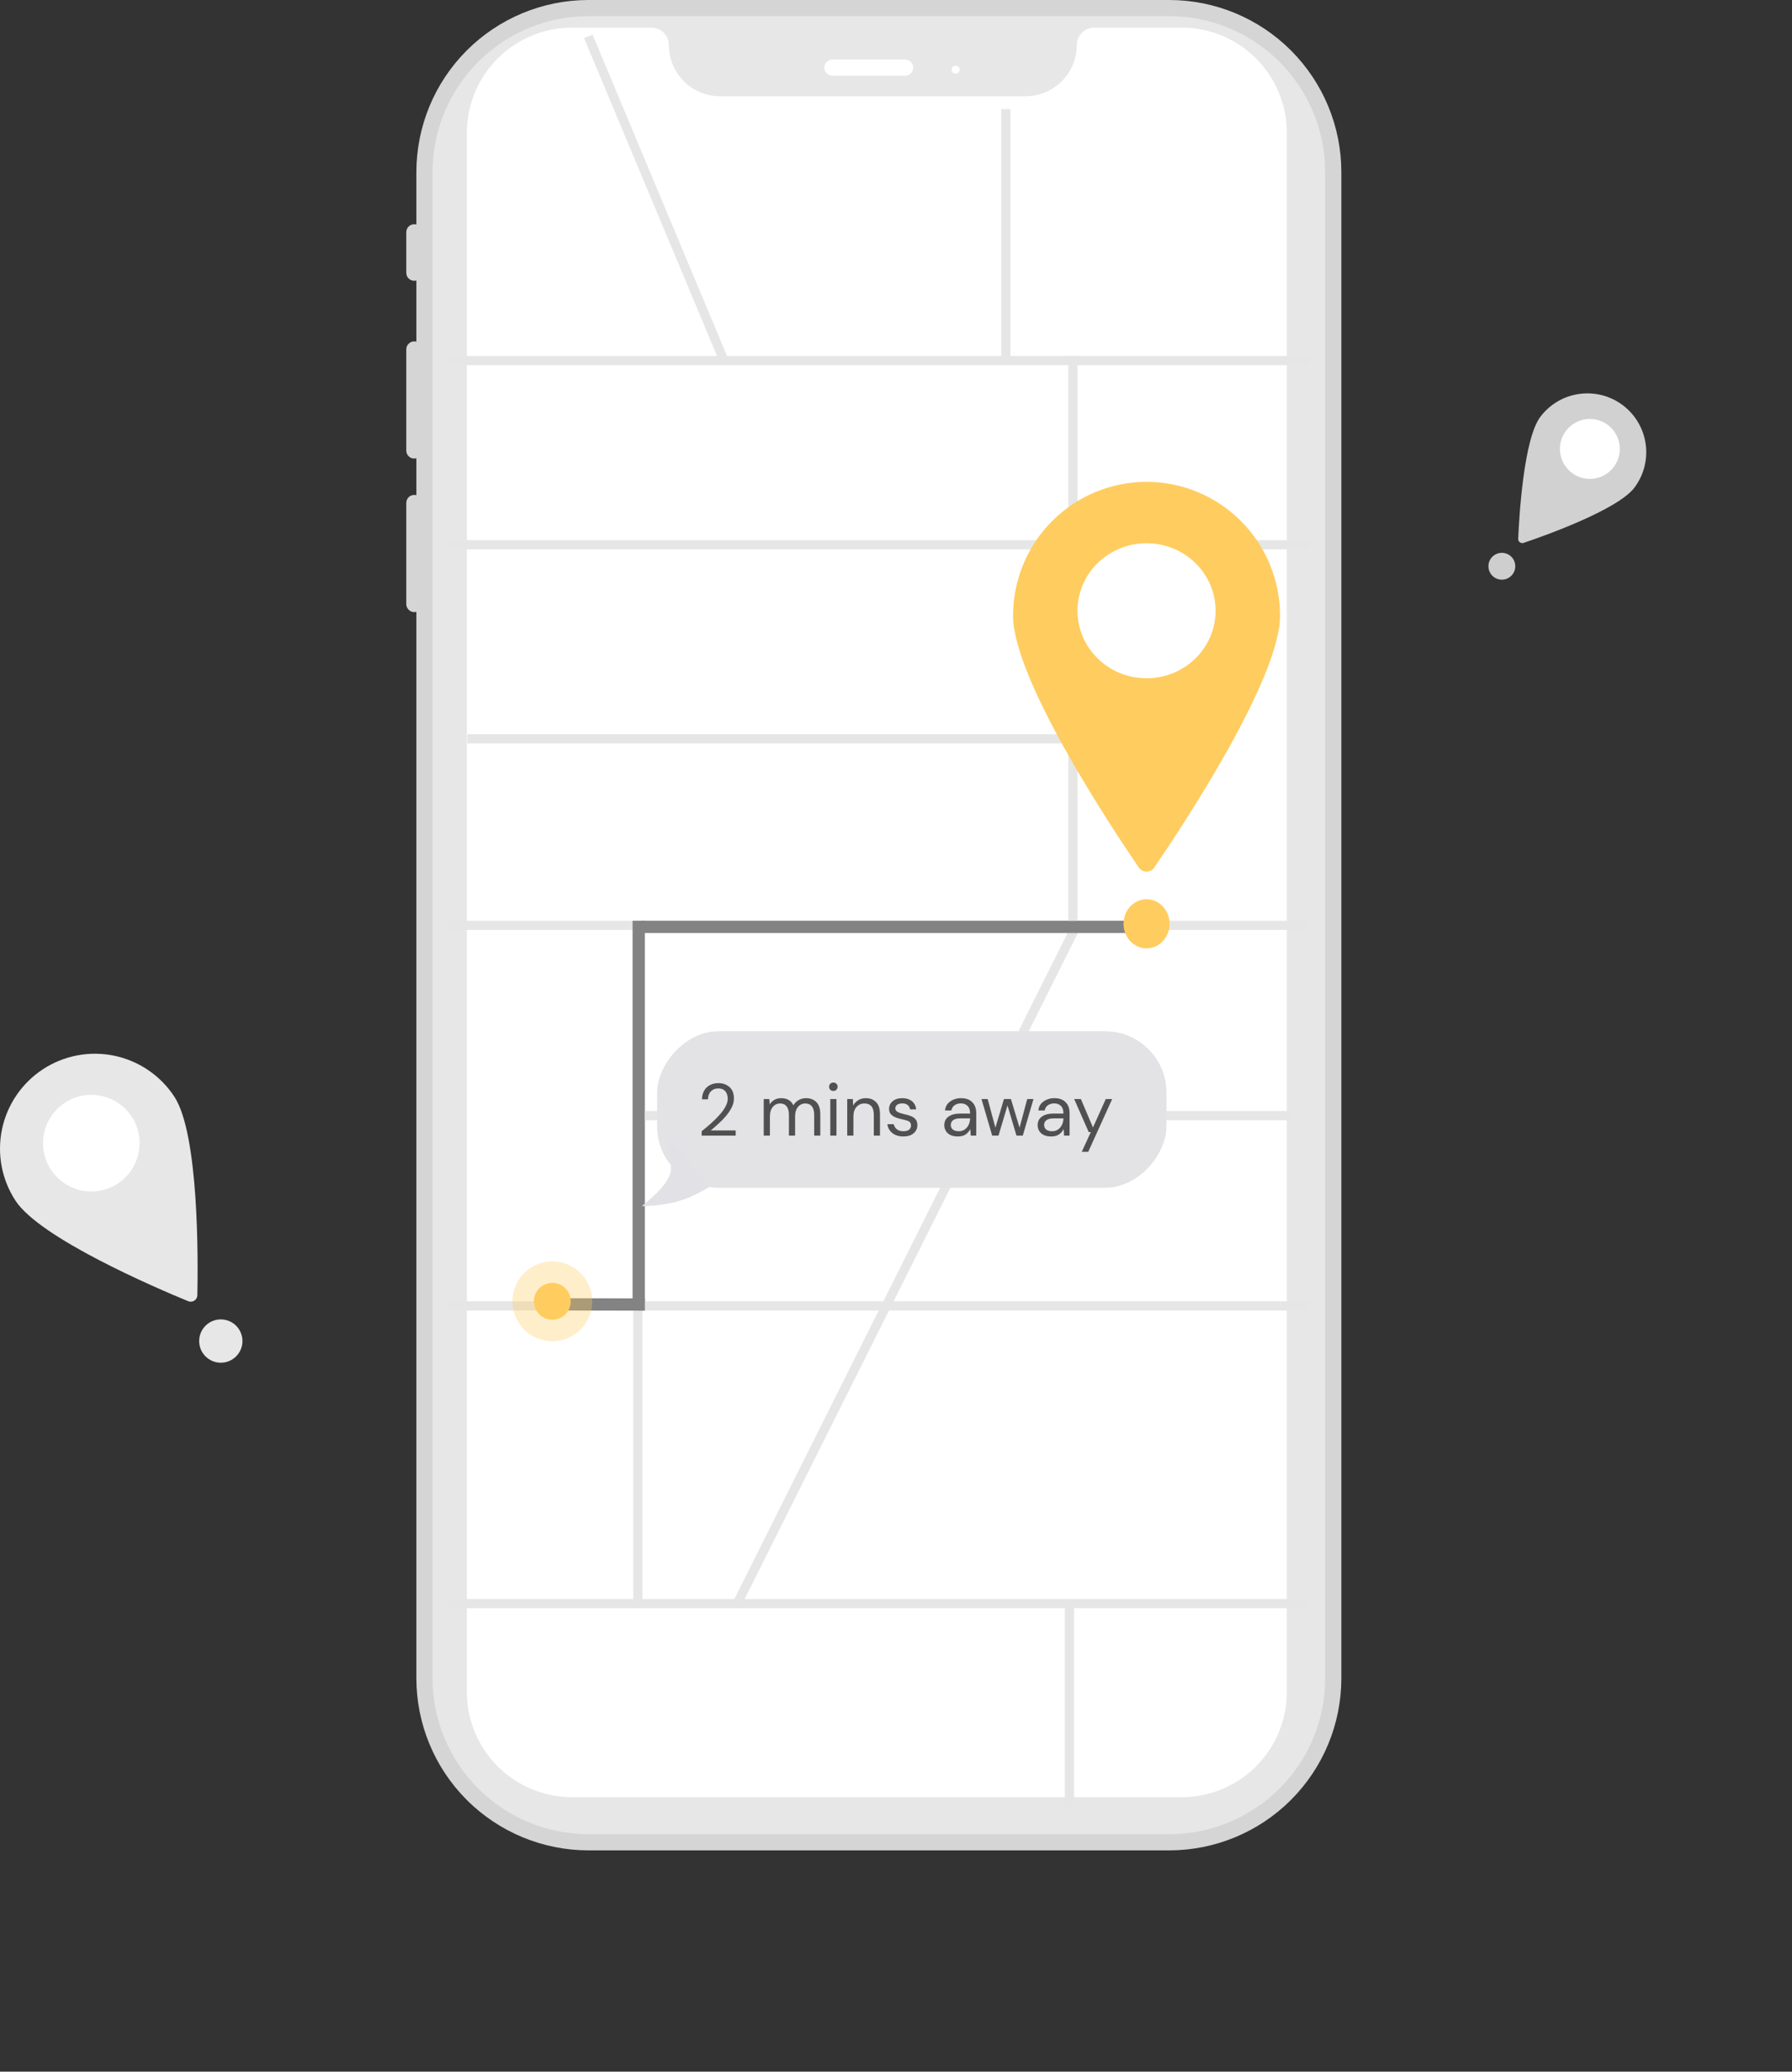 <svg width="584" height="675" viewBox="0 0 584 675" fill="none" xmlns="http://www.w3.org/2000/svg">
<rect x="0" y="0" width="584" height="675" fill="#333333" stroke="none"/>
<path d="M381.106 0H191.726C176.87 0.017 162.628 5.926 152.123 16.43C141.619 26.935 135.71 41.178 135.693 56.033V73.151C135.304 73.044 134.896 73.029 134.501 73.107C134.105 73.185 133.733 73.353 133.414 73.6C133.095 73.846 132.837 74.163 132.661 74.526C132.486 74.889 132.397 75.288 132.402 75.691V88.854C132.397 89.257 132.486 89.656 132.661 90.019C132.837 90.382 133.095 90.699 133.414 90.945C133.733 91.192 134.105 91.36 134.501 91.438C134.896 91.516 135.304 91.501 135.693 91.394V111.325C135.304 111.218 134.896 111.203 134.5 111.281C134.105 111.359 133.733 111.528 133.414 111.774C133.095 112.02 132.837 112.337 132.661 112.7C132.486 113.063 132.397 113.462 132.402 113.865V146.774C132.397 147.177 132.486 147.576 132.661 147.939C132.837 148.302 133.095 148.619 133.414 148.865C133.733 149.112 134.105 149.28 134.5 149.358C134.896 149.436 135.304 149.421 135.693 149.314V161.347C135.304 161.24 134.896 161.225 134.5 161.303C134.105 161.381 133.733 161.549 133.414 161.796C133.095 162.042 132.837 162.359 132.661 162.722C132.486 163.085 132.397 163.484 132.402 163.887V196.796C132.397 197.199 132.486 197.598 132.661 197.961C132.837 198.323 133.095 198.641 133.414 198.887C133.733 199.133 134.105 199.302 134.5 199.38C134.896 199.458 135.304 199.442 135.693 199.335V546.859C135.71 561.715 141.619 575.957 152.123 586.462C162.628 596.967 176.87 602.875 191.726 602.892H381.106C395.962 602.875 410.204 596.967 420.709 586.462C431.213 575.957 437.122 561.715 437.139 546.859V56.033C437.122 41.178 431.213 26.935 420.709 16.43C410.204 5.926 395.962 0.017 381.106 0V0ZM425.292 546.859C425.279 558.574 420.619 569.805 412.335 578.089C404.052 586.372 392.821 591.032 381.106 591.045H191.726C180.011 591.032 168.78 586.372 160.497 578.089C152.213 569.805 147.554 558.574 147.54 546.859V56.033C147.554 44.319 152.213 33.087 160.497 24.804C168.78 16.52 180.011 11.861 191.726 11.847H381.106C392.821 11.861 404.052 16.52 412.335 24.804C420.619 33.087 425.279 44.319 425.292 56.033V546.859Z" fill="#D5D5D5"/>
<path d="M381.106 597.627H191.726C178.267 597.612 165.362 592.258 155.845 582.74C146.327 573.223 140.974 560.319 140.958 546.859V56.033C140.974 42.574 146.327 29.669 155.845 20.152C165.362 10.634 178.267 5.281 191.726 5.265H381.106C394.566 5.281 407.47 10.634 416.987 20.152C426.505 29.669 431.858 42.574 431.874 56.033V546.859C431.858 560.319 426.505 573.223 416.987 582.74C407.47 592.258 394.566 597.612 381.106 597.627Z" fill="#E7E7E7"/>
<path d="M385.131 585.565H186.392C177.314 585.555 168.611 581.944 162.192 575.525C155.773 569.106 152.162 560.402 152.151 551.324V43.241C152.162 34.163 155.772 25.459 162.192 19.04C168.611 12.621 177.314 9.01 186.392 9H212.31C213.81 9.002 215.249 9.599 216.31 10.659C217.371 11.72 217.968 13.159 217.969 14.659C217.974 19.092 219.737 23.342 222.872 26.476C226.006 29.61 230.255 31.373 234.688 31.378H334.203C338.635 31.373 342.885 29.61 346.019 26.476C349.154 23.342 350.917 19.092 350.922 14.659C350.923 13.159 351.52 11.72 352.581 10.659C353.642 9.599 355.08 9.002 356.581 9H385.131C394.209 9.01 402.913 12.621 409.332 19.04C415.751 25.459 419.362 34.163 419.372 43.241V551.324C419.362 560.402 415.751 569.106 409.332 575.525C402.913 581.944 394.209 585.555 385.131 585.565Z" fill="white"/>
<path d="M294.972 24.682H271.278C270.58 24.682 269.91 24.404 269.416 23.911C268.923 23.417 268.645 22.747 268.645 22.049C268.645 21.351 268.923 20.681 269.416 20.187C269.91 19.694 270.58 19.416 271.278 19.416H294.972C295.671 19.416 296.34 19.694 296.834 20.187C297.328 20.681 297.605 21.351 297.605 22.049C297.605 22.747 297.328 23.417 296.834 23.911C296.34 24.404 295.671 24.682 294.972 24.682Z" fill="white"/>
<path d="M311.427 24.024C312.154 24.024 312.743 23.434 312.743 22.707C312.743 21.98 312.154 21.391 311.427 21.391C310.7 21.391 310.111 21.98 310.111 22.707C310.111 23.434 310.7 24.024 311.427 24.024Z" fill="white"/>
<path d="M426.429 116H146.142V119H426.429V116Z" fill="#E6E6E6"/>
<path d="M426.429 176H146.142V179H426.429V176Z" fill="#E6E6E6"/>
<path d="M348.685 302.477L238.632 522.364L241.315 523.706L351.368 303.82L348.685 302.477Z" fill="#E6E6E6"/>
<path d="M426.429 300H146.142V303H426.429V300Z" fill="#E6E6E6"/>
<path d="M370.151 300H209.151V304H370.151V300Z" fill="#838383"/>
<path d="M426.429 424H146.142V427H426.429V424Z" fill="#E6E6E6"/>
<path d="M426.429 521H146.142V524H426.429V521Z" fill="#E6E6E6"/>
<path d="M351.151 116H348.151V300H351.151V116Z" fill="#E6E6E6"/>
<path d="M209.378 301.446H206.378V522.5H209.378V301.446Z" fill="#E6E6E6"/>
<g clip-path="url(#clip0)">
<path d="M183.605 422.99L183.596 426.99L210.151 427.048L210.16 423.048L183.605 422.99Z" fill="#838383"/>
</g>
<path d="M210.151 300H206.151V424H210.151V300Z" fill="#838383"/>
<path d="M420.151 362H210.151V365H420.151V362Z" fill="#E6E6E6"/>
<path d="M350.016 522.5H347.016V589.729H350.016V522.5Z" fill="#E6E6E6"/>
<path d="M347.693 239.229H152.306V242.229H347.693V239.229Z" fill="#E6E6E6"/>
<path d="M193.11 11.268L190.343 12.426L234.557 118.079L237.325 116.921L193.11 11.268Z" fill="#E6E6E6"/>
<path d="M329.283 35.541H326.283V117.5H329.283V35.541Z" fill="#E6E6E6"/>
<path d="M417.151 200.612C417.151 221.179 385.435 269.103 376.166 282.67C375.887 283.08 375.511 283.415 375.073 283.647C374.635 283.879 374.147 284 373.651 284C373.156 284 372.668 283.879 372.23 283.647C371.791 283.415 371.416 283.08 371.136 282.67C361.868 269.103 330.151 221.179 330.151 200.612C330.151 189.046 334.734 177.953 342.892 169.774C351.05 161.595 362.114 157 373.651 157C385.188 157 396.253 161.595 404.41 169.774C412.568 177.953 417.151 189.046 417.151 200.612Z" fill="#FFCC5F"/>
<path d="M373.651 221C386.078 221 396.151 211.15 396.151 199C396.151 186.85 386.078 177 373.651 177C361.225 177 351.151 186.85 351.151 199C351.151 211.15 361.225 221 373.651 221Z" fill="white"/>
<path d="M373.651 309C377.794 309 381.151 305.418 381.151 301C381.151 296.582 377.794 293 373.651 293C369.509 293 366.151 296.582 366.151 301C366.151 305.418 369.509 309 373.651 309Z" fill="#FFCC5F"/>
<path d="M532.661 158.861C527.232 166.097 503.393 174.563 496.543 176.883C496.336 176.954 496.115 176.972 495.899 176.938C495.683 176.903 495.479 176.817 495.304 176.686C495.129 176.555 494.989 176.383 494.896 176.185C494.803 175.988 494.759 175.77 494.768 175.552C495.08 168.326 496.544 143.071 501.974 135.835C505.027 131.766 509.572 129.076 514.609 128.358C519.645 127.639 524.761 128.951 528.83 132.005C532.9 135.058 535.589 139.603 536.308 144.639C537.026 149.676 535.714 154.792 532.661 158.861Z" fill="#D1D1D1"/>
<path d="M518.125 156.031C523.515 156.031 527.885 151.662 527.885 146.271C527.885 140.881 523.515 136.512 518.125 136.512C512.735 136.512 508.366 140.881 508.366 146.271C508.366 151.662 512.735 156.031 518.125 156.031Z" fill="white"/>
<path d="M489.444 188.871C491.86 188.871 493.819 186.912 493.819 184.496C493.819 182.08 491.86 180.121 489.444 180.121C487.028 180.121 485.069 182.08 485.069 184.496C485.069 186.912 487.028 188.871 489.444 188.871Z" fill="#CECECE"/>
<path d="M56.828 357.34C64.817 369.547 64.562 410.341 64.317 422.002C64.31 422.354 64.217 422.699 64.046 423.007C63.876 423.316 63.632 423.578 63.337 423.771C63.043 423.964 62.705 424.082 62.354 424.115C62.004 424.148 61.65 424.095 61.324 423.961C50.539 419.519 13.052 403.429 5.062 391.223C2.834 387.824 1.298 384.019 0.541 380.026C-0.216 376.033 -0.178 371.931 0.651 367.952C1.48 363.973 3.086 360.197 5.375 356.84C7.664 353.482 10.593 350.608 13.993 348.382C17.393 346.156 21.199 344.623 25.193 343.868C29.186 343.114 33.289 343.154 37.267 343.986C41.245 344.818 45.02 346.425 48.376 348.717C51.733 351.008 54.605 353.939 56.828 357.34Z" fill="#E7E7E7"/>
<path d="M29.757 388.204C38.449 388.204 45.495 381.157 45.495 372.465C45.495 363.773 38.449 356.727 29.757 356.727C21.064 356.727 14.018 363.773 14.018 372.465C14.018 381.157 21.064 388.204 29.757 388.204Z" fill="white"/>
<path d="M71.961 444.001C75.858 444.001 79.016 440.842 79.016 436.946C79.016 433.049 75.858 429.891 71.961 429.891C68.064 429.891 64.906 433.049 64.906 436.946C64.906 440.842 68.064 444.001 71.961 444.001Z" fill="#E7E7E7"/>
<rect width="166" height="51" rx="20" transform="matrix(-1 0 0 1 380.151 336)" fill="#E3E3E5"/>
<path d="M228.663 370V368.584C229.799 367.688 230.871 366.784 231.879 365.872C232.903 364.944 233.807 364.032 234.591 363.136C235.391 362.24 236.015 361.36 236.463 360.496C236.927 359.632 237.159 358.8 237.159 358C237.159 357.408 237.055 356.856 236.847 356.344C236.655 355.832 236.335 355.424 235.887 355.12C235.439 354.8 234.831 354.64 234.063 354.64C233.327 354.64 232.711 354.808 232.215 355.144C231.719 355.464 231.343 355.896 231.087 356.44C230.847 356.984 230.727 357.568 230.727 358.192H228.783C228.783 357.088 229.015 356.144 229.479 355.36C229.943 354.56 230.575 353.952 231.375 353.536C232.175 353.12 233.079 352.912 234.087 352.912C235.575 352.912 236.791 353.336 237.735 354.184C238.695 355.016 239.175 356.264 239.175 357.928C239.175 358.92 238.927 359.904 238.431 360.88C237.935 361.84 237.303 362.776 236.535 363.688C235.767 364.584 234.943 365.424 234.063 366.208C233.199 366.992 232.391 367.696 231.639 368.32H239.751V370H228.663ZM248.893 370V358.096H250.717L250.861 359.824C251.245 359.184 251.757 358.688 252.397 358.336C253.037 357.984 253.757 357.808 254.557 357.808C255.501 357.808 256.309 358 256.981 358.384C257.669 358.768 258.197 359.352 258.565 360.136C258.981 359.416 259.549 358.848 260.269 358.432C261.005 358.016 261.797 357.808 262.645 357.808C264.069 357.808 265.205 358.24 266.053 359.104C266.901 359.952 267.325 361.264 267.325 363.04V370H265.333V363.256C265.333 362.024 265.085 361.096 264.589 360.472C264.093 359.848 263.381 359.536 262.453 359.536C261.493 359.536 260.693 359.912 260.053 360.664C259.429 361.4 259.117 362.456 259.117 363.832V370H257.101V363.256C257.101 362.024 256.853 361.096 256.357 360.472C255.861 359.848 255.149 359.536 254.221 359.536C253.277 359.536 252.485 359.912 251.845 360.664C251.221 361.4 250.909 362.456 250.909 363.832V370H248.893ZM271.586 355.456C271.186 355.456 270.85 355.328 270.578 355.072C270.322 354.8 270.194 354.464 270.194 354.064C270.194 353.68 270.322 353.36 270.578 353.104C270.85 352.848 271.186 352.72 271.586 352.72C271.97 352.72 272.298 352.848 272.57 353.104C272.842 353.36 272.978 353.68 272.978 354.064C272.978 354.464 272.842 354.8 272.57 355.072C272.298 355.328 271.97 355.456 271.586 355.456ZM270.578 370V358.096H272.594V370H270.578ZM276.104 370V358.096H277.928L278.048 360.232C278.432 359.48 278.984 358.888 279.704 358.456C280.424 358.024 281.24 357.808 282.152 357.808C283.56 357.808 284.68 358.24 285.512 359.104C286.36 359.952 286.784 361.264 286.784 363.04V370H284.768V363.256C284.768 360.776 283.744 359.536 281.696 359.536C280.672 359.536 279.816 359.912 279.128 360.664C278.456 361.4 278.12 362.456 278.12 363.832V370H276.104ZM294.399 370.288C292.975 370.288 291.791 369.928 290.847 369.208C289.903 368.488 289.351 367.512 289.191 366.28H291.255C291.383 366.904 291.711 367.448 292.239 367.912C292.783 368.36 293.511 368.584 294.423 368.584C295.271 368.584 295.895 368.408 296.295 368.056C296.695 367.688 296.895 367.256 296.895 366.76C296.895 366.04 296.631 365.56 296.103 365.32C295.591 365.08 294.863 364.864 293.919 364.672C293.279 364.544 292.639 364.36 291.999 364.12C291.359 363.88 290.823 363.544 290.391 363.112C289.959 362.664 289.743 362.08 289.743 361.36C289.743 360.32 290.127 359.472 290.895 358.816C291.679 358.144 292.735 357.808 294.063 357.808C295.327 357.808 296.359 358.128 297.159 358.768C297.975 359.392 298.447 360.288 298.575 361.456H296.583C296.503 360.848 296.239 360.376 295.791 360.04C295.359 359.688 294.775 359.512 294.039 359.512C293.319 359.512 292.759 359.664 292.359 359.968C291.975 360.272 291.783 360.672 291.783 361.168C291.783 361.648 292.031 362.024 292.527 362.296C293.039 362.568 293.727 362.8 294.591 362.992C295.327 363.152 296.023 363.352 296.679 363.592C297.351 363.816 297.895 364.16 298.311 364.624C298.743 365.072 298.959 365.728 298.959 366.592C298.975 367.664 298.567 368.552 297.735 369.256C296.919 369.944 295.807 370.288 294.399 370.288ZM312.15 370.288C311.158 370.288 310.334 370.12 309.678 369.784C309.022 369.448 308.534 369 308.214 368.44C307.894 367.88 307.734 367.272 307.734 366.616C307.734 365.4 308.198 364.464 309.126 363.808C310.054 363.152 311.318 362.824 312.918 362.824H316.134V362.68C316.134 361.64 315.862 360.856 315.318 360.328C314.774 359.784 314.046 359.512 313.134 359.512C312.35 359.512 311.67 359.712 311.094 360.112C310.534 360.496 310.182 361.064 310.038 361.816H307.974C308.054 360.952 308.342 360.224 308.838 359.632C309.35 359.04 309.982 358.592 310.734 358.288C311.486 357.968 312.286 357.808 313.134 357.808C314.798 357.808 316.046 358.256 316.878 359.152C317.726 360.032 318.15 361.208 318.15 362.68V370H316.35L316.23 367.864C315.894 368.536 315.398 369.112 314.742 369.592C314.102 370.056 313.238 370.288 312.15 370.288ZM312.462 368.584C313.23 368.584 313.886 368.384 314.43 367.984C314.99 367.584 315.414 367.064 315.702 366.424C315.99 365.784 316.134 365.112 316.134 364.408V364.384H313.086C311.902 364.384 311.062 364.592 310.566 365.008C310.086 365.408 309.846 365.912 309.846 366.52C309.846 367.144 310.07 367.648 310.518 368.032C310.982 368.4 311.63 368.584 312.462 368.584ZM323.34 370L319.86 358.096H321.876L324.396 367.432L327.18 358.096H329.46L332.268 367.432L334.764 358.096H336.804L333.324 370H331.26L328.332 360.184L325.404 370H323.34ZM342.572 370.288C341.58 370.288 340.756 370.12 340.1 369.784C339.444 369.448 338.956 369 338.636 368.44C338.316 367.88 338.156 367.272 338.156 366.616C338.156 365.4 338.62 364.464 339.548 363.808C340.476 363.152 341.74 362.824 343.34 362.824H346.556V362.68C346.556 361.64 346.284 360.856 345.74 360.328C345.196 359.784 344.468 359.512 343.556 359.512C342.772 359.512 342.092 359.712 341.516 360.112C340.956 360.496 340.604 361.064 340.46 361.816H338.396C338.476 360.952 338.764 360.224 339.26 359.632C339.772 359.04 340.404 358.592 341.156 358.288C341.908 357.968 342.708 357.808 343.556 357.808C345.22 357.808 346.468 358.256 347.3 359.152C348.148 360.032 348.572 361.208 348.572 362.68V370H346.772L346.652 367.864C346.316 368.536 345.82 369.112 345.164 369.592C344.524 370.056 343.66 370.288 342.572 370.288ZM342.884 368.584C343.652 368.584 344.308 368.384 344.852 367.984C345.412 367.584 345.836 367.064 346.124 366.424C346.412 365.784 346.556 365.112 346.556 364.408V364.384H343.508C342.324 364.384 341.484 364.592 340.988 365.008C340.508 365.408 340.268 365.912 340.268 366.52C340.268 367.144 340.492 367.648 340.94 368.032C341.404 368.4 342.052 368.584 342.884 368.584ZM352.541 375.28L355.493 368.848H354.797L350.069 358.096H352.253L356.189 367.36L360.365 358.096H362.453L354.653 375.28H352.541Z" fill="#505050"/>
<path d="M218.665 380.915C218.665 377.017 217.277 370 217.277 370L231.151 386.763C223.572 391.292 218.265 392.74 209.151 393C213.114 389.837 218.665 384.814 218.665 380.915Z" fill="#E2E1E6"/>
<path d="M180 437C187.18 437 193 431.18 193 424C193 416.82 187.18 411 180 411C172.82 411 167 416.82 167 424C167 431.18 172.82 437 180 437Z" fill="#FFCC5F" fill-opacity="0.33"/>
<path d="M180 430C183.314 430 186 427.314 186 424C186 420.686 183.314 418 180 418C176.686 418 174 420.686 174 424C174 427.314 176.686 430 180 430Z" fill="#FFCC5F"/>
<defs>
<clipPath id="clip0">
<rect width="4" height="26.555" fill="white" transform="translate(183.596 426.99) rotate(-89.874)"/>
</clipPath>
</defs>
</svg>
